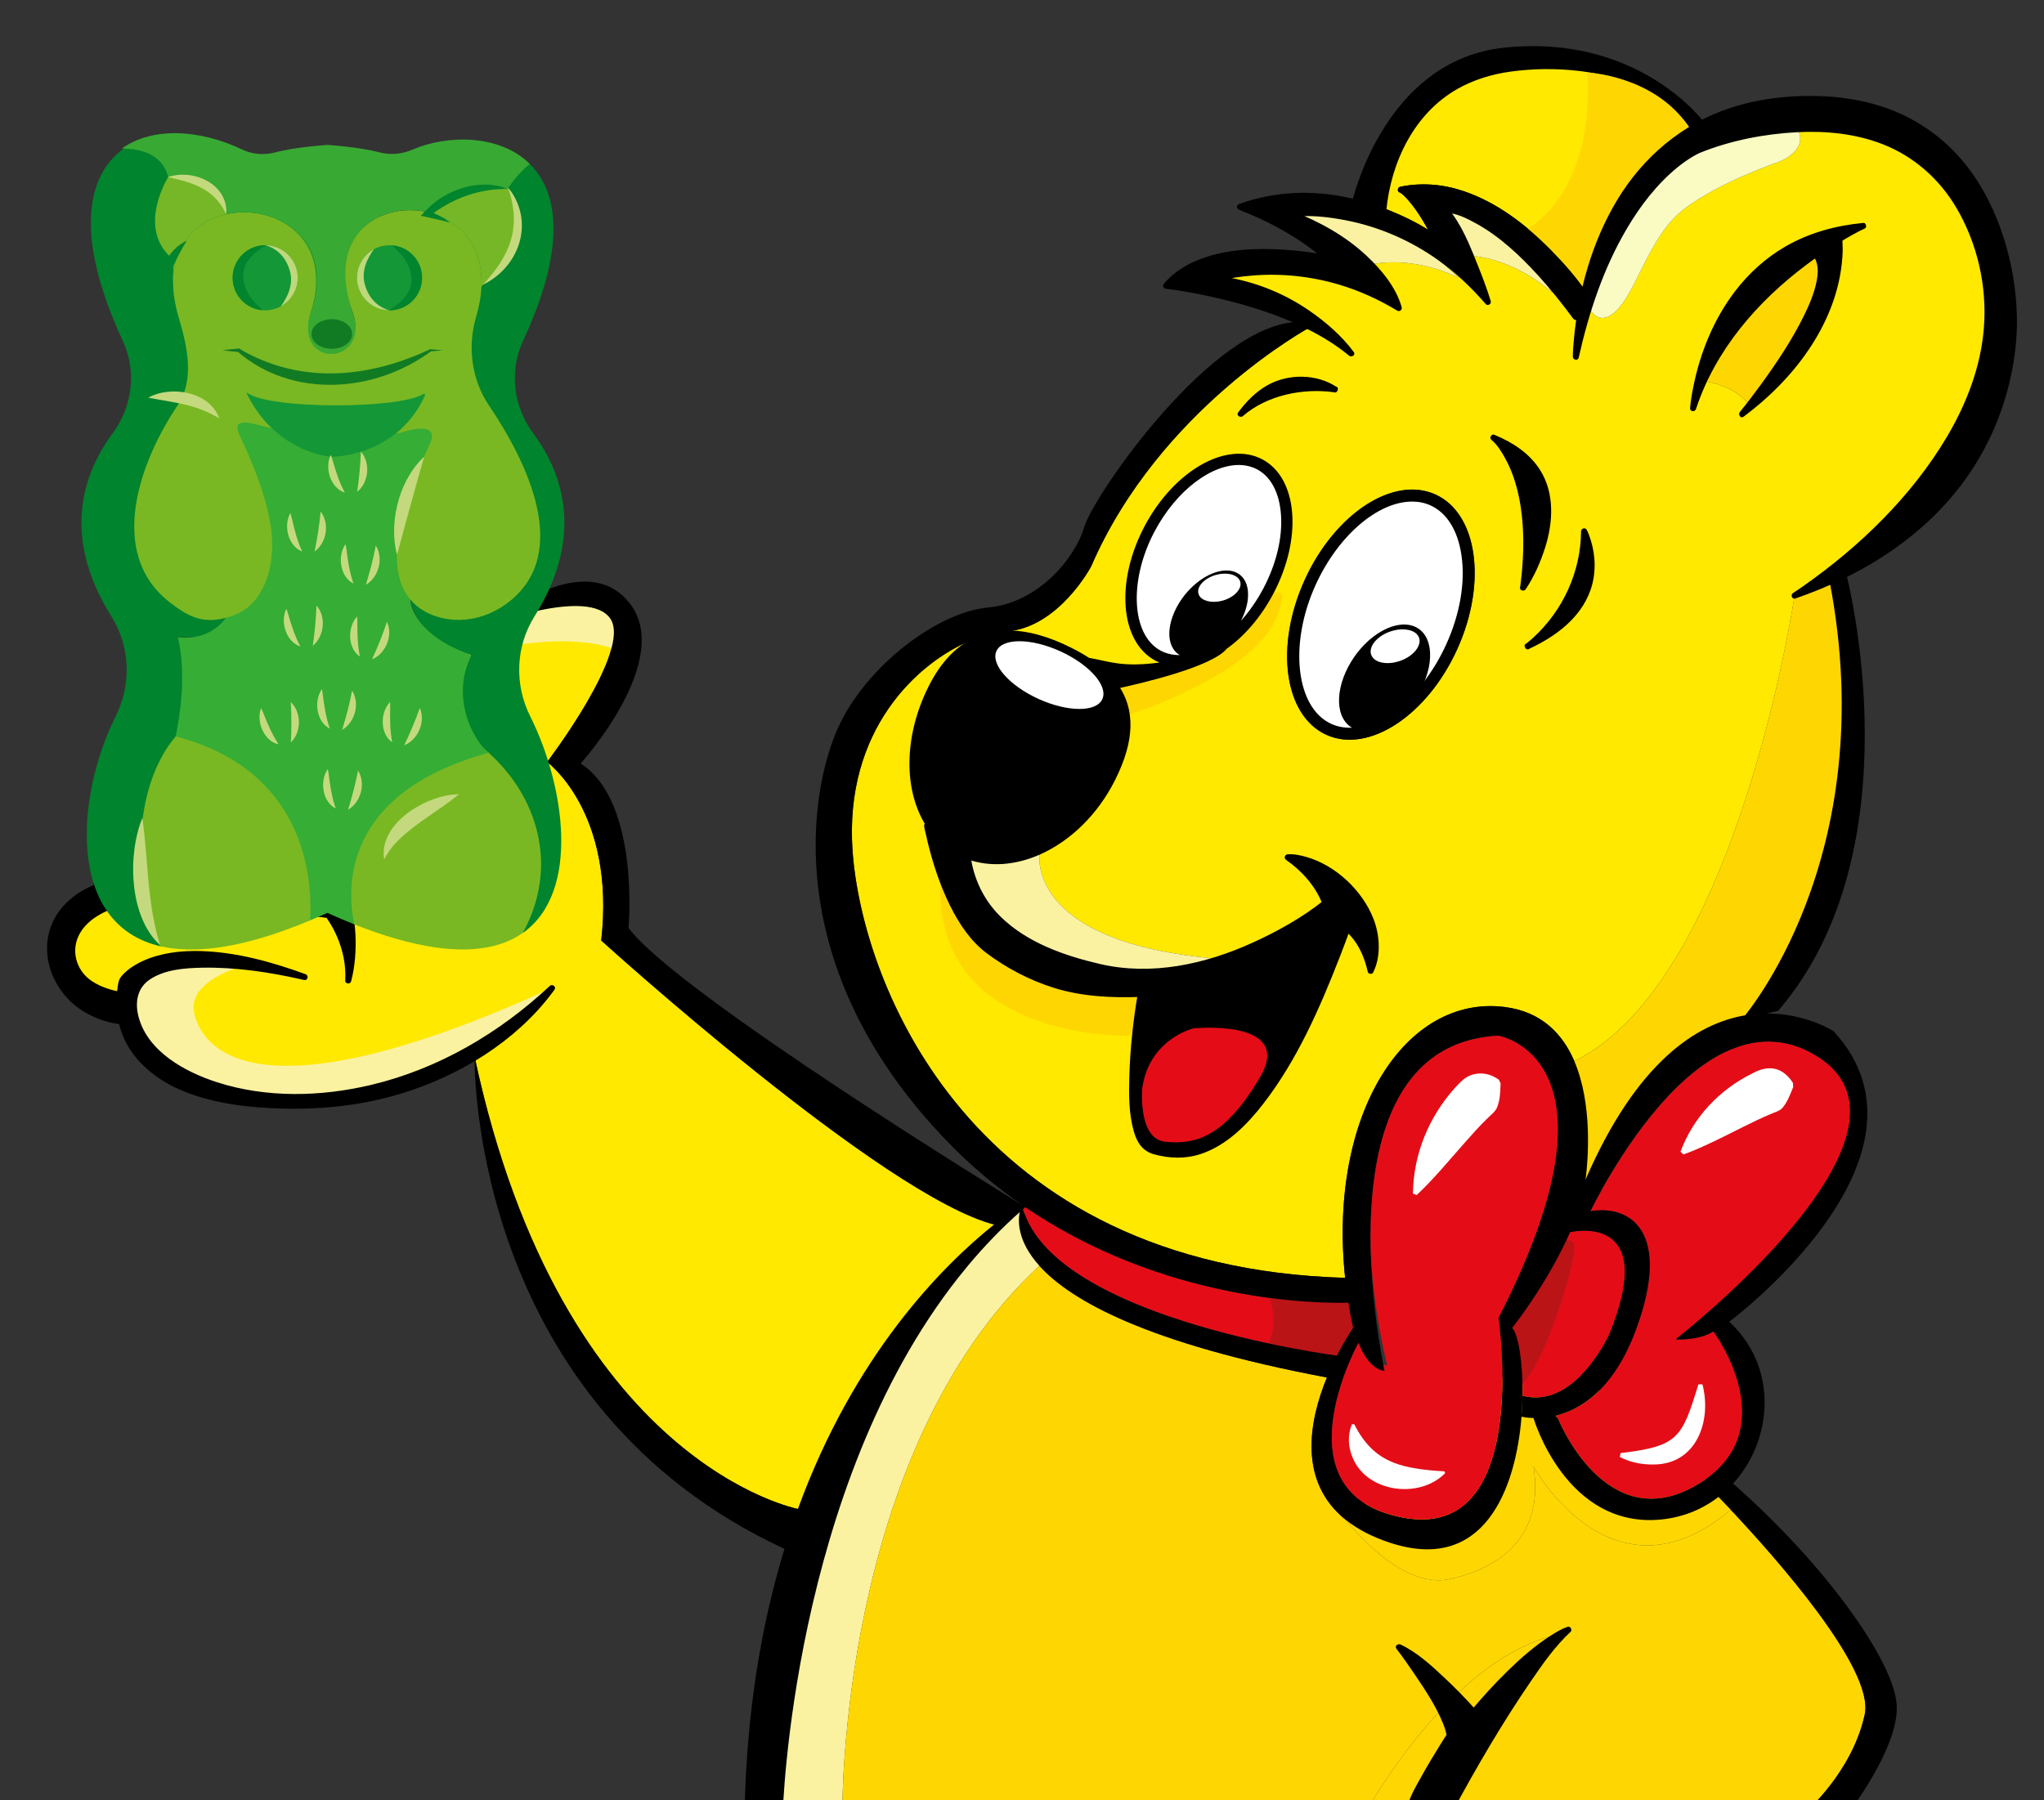 <?xml version="1.0" encoding="UTF-8"?><svg id="a" xmlns="http://www.w3.org/2000/svg" xmlns:xlink="http://www.w3.org/1999/xlink" viewBox="0 0 510.64 449.77"><rect x="0" y="0" width="510.64" height="449.77" fill="#333333" stroke="none"/><defs><style>.f{fill:#fff;}.g{fill:#38a933;}.h{fill:#36ad35;}.i{fill:#79b823;}.j{stroke:#000;stroke-miterlimit:10;stroke-width:.5px;}.k{fill:#76b727;}.l{fill:#117b23;}.m{fill:#fbf2a1;}.n{fill:#ffe900;}.o{fill:#bfd87c;}.p{clip-path:url(#e);}.q{fill:#fed702;}.r{clip-path:url(#d);}.s{fill:none;}.t{fill:#00842d;}.u{fill:#149737;}.v{fill:#f9fbc3;}.w{fill:#ba1417;}.x{fill:#c4d97e;}.y{fill:#e40d17;}</style><clipPath id="d"><circle class="s" cx="66.25" cy="69.41" r="8.13"/></clipPath><clipPath id="e"><circle class="s" cx="97.31" cy="69.41" r="8.13"/></clipPath></defs><g><path class="n" d="M494.25,62.74c-8.11-26.36-28.53-31.31-45.2-30.46,3,5.42-4.84,8.24-4.84,8.24,0,0-14.52,4.86-23.5,11.73-8.99,6.87-11.9,21.3-17.49,25.92-3.13,2.58-5.11,.79-6.24-1.29-1.2,3.74-2.31,7.82-3.3,12.27,0,0,.05-6.65,2.05-15.68v-.02l-2.05,5.8c-6.01-8.21-11.35-13.9-15.88-17.85,3.46,3.14,6.91,7,10.01,11.73-9.89-8.49-19.01-9.08-19.44-9.11-.88-1.55-1.88-3.12-3.02-4.7,3.43,6.99,6.26,15.77,6.37,16.15-7-8.21-14.57-13.42-21.62-16.7,4.69,2.51,9.54,5.95,14.27,10.65-9.72-4.67-17.82-4.13-21.86-3.37,5.67,5.94,6.97,10.95,6.97,10.95-1.5-.92-3-1.76-4.49-2.51-21.75-11.03-41.02-4.83-41.02-4.83,7.89,.91,14.46,3.57,19.63,6.62,8.99,5.31,13.75,11.77,13.98,12.08-3.03-2.55-6.54-4.74-10.26-6.61,0,0-37.68,20.33-54.74,59.81,0,0-8.11,15.33-21.25,16.24,5.28-.13,10.83,1.59,16.15,4.26,1.6,.8,3.11,1.65,4.5,2.56,5.38,.93,8.25,2.45,18.08,1.14,.22-.03,.44-.05,.66-.09-.67-.21-1.32-.48-1.95-.81-8.73-4.64-9.88-19.57-2.57-33.33,7.32-13.77,20.33-21.16,29.06-16.52,8.74,4.64,9.89,19.57,2.57,33.33-3.08,5.8-7.17,10.47-11.53,13.58-3.61,4.41-20.56,8.44-26.86,9.8,3.68,5.68,3.94,13.05-1.07,23.04-4.41,8.8-11.28,15.25-18.65,18.52,0,0-3.77,22.44,44.9,26.31,15.28-4.98,26.42-13.94,26.42-13.94-2.37-6.62-9.38-11.43-9.38-11.43,0,0,8.59-.71,16.94,9.3,8.36,10.01,3.79,19.07,3.79,19.07-1.66-7.64-5.84-10.54-5.84-10.54-22.01,60.51-39.97,58.12-48.93,55.41-8.95-2.7-2.65-39.11-2.65-39.11-15.48,.6-25.11-1.87-37.45-10.33-11.72-8.03-15.77-30.94-15.91-31.73-5.61-8.74-5.67-22.17,.6-34.67,2.98-5.95,6.66-9.69,10.72-11.76-13.9,5.62-32.06,22.71-29.94,52.75,2.34,33.32,29.61,103.97,123.05,106.69-4.31-41.11,15.16-70.81,39.86-67.68,9.21,1.16,14.47,6.7,17.4,13.52,40.81-19.84,55.02-116.3,55.02-116.3,0,0,4.03-2.55,9.76-7.15,16.49-13.24,47.07-43.5,36.17-78.95Zm-184.31,40.72c10.71-14.63,23.54-6.15,23.54-6.15-13.97-2.07-23.05,5.72-23.54,6.15Zm54.1,58.78c-7.53,16.58-22.16,26.15-32.68,21.37-10.53-4.77-12.96-22.09-5.43-38.67,7.53-16.59,22.16-26.16,32.69-21.38,10.52,4.78,12.95,22.09,5.42,38.68Zm9.04-52.88c25.63,10.34,7.42,37.5,7.42,37.5,3.82-28.38-7.42-37.5-7.42-37.5Zm8.56,52.1c.43-.31,14.04-10.35,14.09-28.72,0,0,9.51,17.93-14.09,28.72Zm55.75-59.68c-.71,.57-1.44,1.14-2.2,1.7,0,0,.68-.83,1.8-2.26-3.74-5.19-11.34-5.98-11.34-5.98-1.01,2.17-1.91,4.43-2.67,6.78,0,0,3-41.98,42.47-45.55,0,0-2.33,1.08-5.93,3.25h0c.07,.56,2.47,22.47-22.13,42.06Z"/><g><path class="n" d="M422.98,31.95c-17.21,9.98-24.31,28.26-27.24,41.47,0,.01,0,.02-.01,.03,0,0-21.22-31.35-45.75-26.04,0,0,3.29,1.35,8.84,12.3-.26-.19-5.34-3.9-13.24-6.92,.69-7.63,5.12-32.96,33.37-35.82,33.31-3.37,44.03,14.98,44.03,14.98Z"/><path d="M422.6,31.3c-12.33,7.22-20.47,19.35-25,32.67-.53,1.57-1.02,3.15-1.46,4.75-.41,1.49-.64,3.07-1.13,4.52l1.37-.18c-2.57-3.79-5.67-7.3-8.88-10.56-6.19-6.29-13.51-11.96-21.97-14.78-5.09-1.7-10.49-2.15-15.76-1.04-.59,.12-.78,1.12-.18,1.37,.84,.36,1.56,1.22,2.19,1.93,2.64,2.97,4.59,6.58,6.38,10.1l1.03-1.03c-4.06-2.97-8.75-5.19-13.42-7l.55,.72c1.12-12.17,6.93-24.44,17.89-30.61,4.04-2.27,8.53-3.62,13.11-4.26,5.62-.78,11.44-.84,17.08-.18,7.49,.87,14.92,3.27,21.08,7.71,2.56,1.85,5.27,4.2,6.85,6.89,.49,.83,1.79,.08,1.3-.76-1.42-2.41-3.65-4.49-5.81-6.22-5.78-4.64-12.86-7.4-20.12-8.65-5.48-.94-11.07-1.09-16.6-.67-5.14,.39-10.18,1.36-14.9,3.47-7.2,3.22-12.88,8.96-16.46,15.94-2.75,5.38-4.36,11.34-4.91,17.34-.03,.35,.26,.61,.55,.72,4.55,1.76,9.1,3.96,13.06,6.84,.65,.48,1.34-.42,1.03-1.03-1.86-3.64-3.89-7.34-6.62-10.41-.67-.76-1.52-1.75-2.49-2.16l-.18,1.37c16.9-3.55,32.3,9.83,42.14,22.03,.96,1.19,1.91,2.4,2.76,3.67,.37,.54,1.16,.45,1.37-.18,.39-1.18,.58-2.48,.9-3.69,.37-1.39,.77-2.76,1.21-4.13,.95-2.98,2.07-5.91,3.39-8.74,2.86-6.16,6.61-11.93,11.41-16.76,2.99-3.01,6.35-5.59,10-7.73,.83-.49,.08-1.78-.76-1.3Z"/></g><path class="q" d="M282.05,258.79s-50,1.57-47.02-39.91,0,0,0,0l56.3,28.53-9.27,11.38h0Z"/><path class="m" d="M304.62,239.59c-8.91,2.92-19.23,4.48-29.57,2.12-28.05-6.39-31.97-19.73-33.29-27.25,5.62,2.03,11.96,1.48,17.96-1.18,0,0-3.77,22.44,44.9,26.31Z"/><path class="m" d="M387.81,73.13c-9.89-8.49-19.01-9.08-19.44-9.11-.88-1.55-1.88-3.12-3.02-4.7-2.71-3.75-6.21-7.5-10.7-10.82,0,0,11.6,2.48,23.04,12.8,.04,.04,.08,.07,.11,.1,3.46,3.14,6.91,7,10.01,11.73Z"/><path class="m" d="M364.37,69.42c-9.72-4.67-17.82-4.13-21.86-3.37-1.65,.32-2.62,.66-2.76,.71-4.89-5.59-11.46-10.97-20.06-14.18,0,0,14.19-2.48,30.39,6.18t.02,.01c4.69,2.51,9.54,5.95,14.27,10.65Z"/><path class="s" d="M323.6,76.28h-.01"/><path class="q" d="M430.63,372.96l3.45,2.82c-.57,.52-1.13,1.01-1.69,1.48-29.72,25.06-49.28-10.81-49.28-10.81,2.76,17.51-8.39,25.32-20.92,28.13-12.53,2.81-25.92-14.75-25.92-14.75h.01l4.61-4.2,7.52-6.84,26.93-24.48,1.44-1.31,3.2-2.91h.01l4.91-4.47,.98,.8,8.99,7.34,4.59,3.75,18.3,14.95,8.58,7,2.41,1.97,1.88,1.53Z"/><path class="v" d="M444.21,40.52s-14.52,4.86-23.5,11.73c-8.99,6.87-11.9,21.3-17.49,25.92-3.13,2.58-5.11,.79-6.24-1.29-.83-1.53-1.2-3.21-1.25-3.41v-.02s.01-.02,.01-.03l6.51-13.7,13.11-18.71s28.45-15.78,33.05-9.71c.25,.33,.47,.66,.64,.98,3,5.42-4.84,8.24-4.84,8.24Z"/><path class="q" d="M459.62,210.64c-.15,11.13-9.6,27.14-21.28,42.75-.16,.21-.32,.43-.49,.65-2.25,2.99-4.58,5.96-6.94,8.88-13.74,6.65-25.05,24.14-30.76,34.37h-.01c-3.83,3.93-6.19,6.23-6.19,6.23h0l-.47-3.97-3.85-32.86c1.25-.45,2.47-.96,3.67-1.55,40.81-19.84,55.02-116.3,55.02-116.3h.01l11.29-4.65s.01,.01,.01,.02c4.4,7.17,.38,37.05-.01,66.43Z"/><path class="q" d="M437.01,101.2s-.02,.01-.02,.02c-3.74-5.19-11.34-5.98-11.34-5.98,0-.02,.01-.04,.02-.06,.26-.47,1.9-3.61,4.36-7.84,7.03-12.13,20.68-33.23,26.8-25.93,.02,.01,.03,.03,.04,.04,8.3,10.07-19.12,38.97-19.86,39.75Z"/><path class="q" d="M281.99,178.54s35.64-10.75,38.1-28.16c0,0,1.48-3.38-2.26-2.04-3.73,1.34-38.39,23.38-38.39,23.38l2.55,6.82Z"/><path class="q" d="M378.79,58.69s19.59-6.87,17.79-40.57c0,0,16.67,.72,25.25,13.48,5.29,7.86,.02,.98,.02,.98l-27.25,41.5-15.8-15.39"/><path class="y" d="M418.63,334.66s5.48,.44,9.43-1.97c0,0,18.64,24.99-4.17,38.37-22.8,13.37-34.71-16.71-34.71-16.71l-.65-.57c6.28-1.51,14.7-6.55,20.27-21.79,8.78-24.03-1.3-31.04-11.5-29.33,.67-1.34,1.63-3.19,2.84-5.36h.01c5.71-10.24,17.02-27.73,30.76-34.38,7.23-3.5,15.13-4,23.24,1.13,30.48,19.3-35.52,70.61-35.52,70.61Z"/><path class="y" d="M402.06,333.38s-8.45,18.85-21.7,15.39v.17c.15-8.67-1.11-15.75-2.59-17.13,0,0,8.96-11.2,14.46-23.92,0,0,22.46-5.48,9.83,25.49Z"/><path class="y" d="M338.03,331.81s-1.87,2.7-4.03,6.93c-9.74-1.35-72.6-11.1-78.68-37.68,35.4,24.51,74.36,24.65,81.54,24.45,.33,2.08,.72,4.18,1.17,6.3Z"/><path class="w" d="M315.35,319.9s7.19,12.57-1.37,18.84l17.51,5.46,9.55-15.82-1.62-8.48h-24.07Z"/><path class="w" d="M385.78,310.37s7.46-2.12,7.54,1.06c.18,6.85-12.56,43.89-16.18,32.99-3.64-10.96,8.64-34.06,8.64-34.06Z"/><path class="q" d="M363.57,423.66c8.04-7.72,17.74-14.28,28.27-15.69l-5.74,6.53-33.92,38.64h-11.14s7.17-13.26,18.54-25.45c1.28-1.37,2.61-2.72,3.99-4.03Z"/><path class="q" d="M397.19,407.25c.65-.09,1.24-.17,1.79-.24l-1.79,.24Z"/><path class="m" d="M255.87,302.99l3.8,13.3c-50.35,46.62-49.24,136.85-49.24,136.85h-15.13c-9-58.13,23.86-109.25,44.49-134.79,.62-.77,1.24-1.53,1.87-2.29,6.99-8.45,12.26-13.65,13.42-14.77,.12-.12,.2-.19,.23-.21h0v-.02l.03,.06,.2,.72,.3,1.06,.03,.09Z"/><path class="s" d="M262.91,313.3s-.01,0-.01,0"/><path class="q" d="M432.39,377.26c-29.72,25.06-49.28-10.81-49.28-10.81,2.76,17.51-8.39,25.32-20.92,28.13-12.53,2.81-25.92-14.75-25.92-14.75h.01c-12.17-9.65-9.18-24.91-4.79-35.63-44.96-8.48-64.01-19.25-71.82-27.91-50.35,46.62-49.24,136.85-49.24,136.85h130.61s7.17-13.26,18.54-25.45c-3.66-6.9-9.82-15.05-10.08-15.39,4.29,1.96,10.08,7.33,14.07,11.36,8.04-7.72,17.74-14.28,28.27-15.69l-5.74,6.53c-10.47,13.7-23.91,38.64-23.91,38.64h88.55s11.99-10.19,15.12-24.75c2.47-11.47-22.67-39.66-33.47-51.13Zm-35.2,29.99c.65-.09,1.24-.17,1.79-.24l-1.79,.24Z"/><path class="n" d="M248.65,306.05c-13.11,10.48-35.01,32.54-49.07,71.05,0,0-59.13-10.91-80.99-112.92,13.17-8.11,19.28-17.3,19.28-17.3-45.74,42.99-103.16,27.57-104.44,4.51-.97-17.51,41.26-7.6,42.69-7.26-36.61-13.42-45.61,.79-45.61,.79,0,0-.43,1.4-.6,3.61,0,0-12.52-1.57-11.84-11.57s15.68-12.27,15.68-12.27l48.17,3.86s5.6,6.99,5.08,16.45c0,0,5.42-20.29-7.85-30.71l42.68-57.99s25.19-9.7,30.64-1.72c5.46,7.99-15.78,35.82-15.78,35.82,0,0,17.15,12.47,13.51,44.6,0,0,70.68,64.18,98.45,71.05Z"/><path class="m" d="M60.26,241.5s-13.57,3.59-11.74,11.73,14.23,27.91,89.35-6.36,0,0,0,0c0,0-30.33,40.68-91.92,23.37s0,0,0,0c0,0-19.96-14.74-13.21-24.11s27.52-4.64,27.52-4.64"/><path class="m" d="M155.91,163.28s-9.98-6.84-37.35,0c-27.37,6.84,15.66-12.9,15.66-12.9l18.59,1.15,3.1,11.75Z"/><g><path d="M460.64,143.72c-.33,.17-.67,.33-1.01,.49-.83,.4-1.67,.79-2.54,1.17-2.75,1.22-5.67,2.38-8.76,3.45,.24-.15,4.2-2.68,9.75-7.14,16.49-13.24,47.07-43.5,36.17-78.95-8.11-26.36-28.53-31.31-45.2-30.46-13.54,.69-24.6,5.21-24.6,5.21,0,0-17.02,6.65-27.47,39.39-1.2,3.74-2.31,7.82-3.3,12.27,0,0,.05-6.65,2.05-15.68v-.02s.01-.02,.01-.03c2.93-13.21,10.03-31.49,27.24-41.47l2.69-1.45c6.14-3.07,13.47-5.12,22.2-5.64,53.72-3.22,55.1,51.43,55.1,51.43,0,0,5.12,44.14-42.33,67.43Z"/><path d="M460.26,143.07c-3.91,1.96-8,3.59-12.13,5.03l.58,1.37c6.47-4.07,12.46-9.1,18.05-14.3,6.54-6.07,12.57-12.76,17.64-20.12,5.55-8.07,9.96-17.11,11.86-26.78,2.02-10.3,.95-20.88-3.01-30.59-3.42-8.39-9.02-15.8-16.92-20.42-6.56-3.84-14.15-5.53-21.7-5.79-9.51-.33-19.19,1.39-28.18,4.48-2.08,.72-3.92,1.55-5.75,2.8-4.75,3.21-8.7,7.54-12.03,12.17-6.18,8.58-10.32,18.53-13.3,28.62-.92,3.1-1.71,6.24-2.42,9.4l1.47,.2c.05-5.11,.89-10.27,1.97-15.24,.03-.15,.05-.3,.08-.44-.08,.38,.03-.06,.04-.11,.06-.27,.12-.53,.18-.8,.15-.64,.3-1.27,.47-1.9,.34-1.33,.71-2.65,1.12-3.95,.85-2.75,1.83-5.47,2.98-8.11,2.52-5.78,5.8-11.27,9.98-16.01,4.04-4.58,8.81-8.2,14.16-11.09,6.1-3.29,13.06-5.02,19.93-5.68,6-.58,12.13-.48,18.06,.63,8.79,1.64,16.97,5.64,23.3,12.01,5.12,5.16,8.85,11.55,11.38,18.33,1.84,4.94,3.11,10.11,3.78,15.34,.21,1.65,.32,3.31,.44,4.97,.31,4.46-.06,8.99-.79,13.39-1.36,8.16-4.17,16.07-8.35,23.22-5.82,9.96-14.21,18.16-23.91,24.34-2.9,1.85-5.9,3.51-8.98,5.03-.87,.43-.11,1.72,.76,1.3,11.35-5.6,21.61-13.38,29.22-23.56,5.54-7.41,9.52-15.96,11.7-24.96,1.34-5.53,2.07-11.27,1.93-16.97-.04-1.59-.15-3.2-.3-4.78-.45-4.82-1.42-9.61-2.86-14.23-2.13-6.85-5.33-13.39-9.84-18.99-5.43-6.75-12.73-11.71-20.98-14.35-5.15-1.65-10.56-2.41-15.96-2.54-7.35-.17-14.81,.71-21.8,3.03-11.88,3.95-21.63,12.2-28.08,22.89-6.34,10.49-9.74,22.79-10.86,34.93-.13,1.43-.25,2.87-.26,4.31,0,.83,1.29,1.04,1.47,.2,2.51-11.19,6.16-22.28,12.01-32.2,3.37-5.72,7.5-11.11,12.66-15.33,1.33-1.08,2.74-2.08,4.23-2.93,.37-.21,.74-.4,1.12-.59,.1-.05,.2-.09,.3-.13,.03-.01-.2,.08-.06,.03,7.56-3.08,16.03-4.72,24.15-5.16,7.26-.39,14.66,.33,21.47,2.97,7.83,3.04,14.23,8.71,18.48,15.93,5.25,8.92,7.66,19.56,6.87,29.87-.74,9.71-4.3,19-9.24,27.33-8.8,14.85-21.84,27.48-35.92,37.33-.83,.58-1.67,1.17-2.53,1.71-.69,.43-.26,1.66,.58,1.37,4.25-1.48,8.46-3.17,12.49-5.19,.86-.43,.1-1.73-.76-1.3Z"/></g><g><g><path d="M465.45,56.47s-2.33,1.08-5.93,3.25h0s-.1,.07-.16,.1c-.79,.47-1.64,1-2.53,1.59-7.65,4.93-18.82,13.58-26.8,25.93-1.6,2.46-3.07,5.08-4.36,7.84,0,.02-.02,.04-.02,.06-1.01,2.17-1.91,4.43-2.67,6.78,0,0,3-41.98,42.47-45.55Z"/><path d="M465.07,55.82c-.77,.36-1.52,.75-2.26,1.15-.83,.45-1.66,.91-2.47,1.39-.51,.3-1.57,.63-1.57,1.37l.37-.65c-5.62,3.17-10.91,7.29-15.69,11.59-5.89,5.3-11.14,11.37-15.24,18.16-2.47,4.09-4.46,8.45-5.95,12.98l1.47,.2c.33-4.61,1.66-9.56,3.27-14.02,3.37-9.39,9.16-18.07,17.53-23.68,6.23-4.18,13.49-6.41,20.92-7.1,.95-.09,.96-1.59,0-1.5-6.81,.64-13.5,2.46-19.45,5.91-4.88,2.83-9.1,6.66-12.52,11.13-5.3,6.92-8.7,15.26-10.42,23.77-.37,1.81-.7,3.65-.83,5.49-.06,.88,1.22,.97,1.47,.2,4.83-14.73,15.35-26.9,27.62-36.07,2.74-2.05,5.59-4.09,8.58-5.77,.23-.13,.37-.39,.37-.65h0l-.37,.64c1.93-1.16,3.89-2.3,5.93-3.25,.87-.41,.11-1.7-.76-1.3Z"/></g><g><path d="M437.39,101.78c-.71,.57-1.44,1.14-2.2,1.7,0,0,.68-.83,1.8-2.26,0,0,.01-.02,.02-.02,5.69-7.32,22.48-30.12,16.63-37.65l3.23-2.1,2.49-1.63,.16-.1h0c.07,.56,2.47,22.47-22.13,42.06Z"/><path d="M436.86,101.25c-.67,.54-1.36,1.07-2.05,1.58l.91,1.18c3.81-4.66,7.36-9.56,10.63-14.62,3.66-5.66,7.57-11.95,8.92-18.65,.51-2.51,.63-5.42-.98-7.57l-.27,1.03c1.96-1.27,3.9-2.59,5.88-3.83l-1.13-.65c0,2.93,0,5.73-.54,8.65-1.34,7.2-4.49,13.97-8.77,19.89-3.55,4.91-7.88,9.21-12.6,12.99-.75,.6,.31,1.66,1.06,1.06,11.98-9.6,21.84-23.56,22.42-39.38,.04-1.08-.07-2.14-.07-3.21,0-.56-.64-.95-1.13-.65-1.98,1.24-3.92,2.56-5.88,3.83-.31,.2-.52,.69-.27,1.03,1.36,1.81,1.27,4.19,.85,6.3-.59,3.02-1.82,5.9-3.17,8.65-2.99,6.07-6.78,11.74-10.75,17.2-1.7,2.33-3.44,4.63-5.27,6.87-.49,.6,.17,1.73,.91,1.18,.8-.59,1.58-1.2,2.35-1.82s-.31-1.66-1.06-1.06Z"/></g></g><path d="M461.25,143.42s17.98,68.5-17.03,109.16l-9.02,2.07s35.2-40.03,21.9-109.28l4.16-1.95Z"/><path d="M425.67,30.5l-2.69,1.45s-10.72-18.35-44.03-14.98c-28.25,2.86-32.68,28.19-33.37,35.82-.13,1.37-.13,2.17-.13,2.17l-7.86-3.75s.06-.29,.2-.82c1.36-5.38,10.24-35.55,37.98-38.48,33.68-3.55,49.9,18.59,49.9,18.59Z"/><g><path d="M395.73,73.45l-2.05,5.8c-6.01-8.21-11.35-13.9-15.88-17.85-.03-.03-.07-.06-.11-.1-10.48-9.1-16.58-8.83-16.58-8.83,1.42,1.58,2.88,4.07,4.24,6.85,3.43,6.99,6.26,15.77,6.37,16.15-7-8.21-14.57-13.42-21.62-16.7t-.02-.01c-14.86-6.91-27.4-5.28-27.4-5.28,9.55,3.67,15.79,8.35,19.83,12.57,5.49,5.75,6.88,10.64,6.96,10.94-1.5-.91-2.99-1.75-4.48-2.5-21.75-11.03-41.02-4.83-41.02-4.83,7.89,.91,14.46,3.57,19.63,6.62,8.99,5.31,13.75,11.77,13.98,12.08-3.03-2.55-6.54-4.74-10.26-6.61h-.01c-16.13-8.15-35.99-10.32-35.99-10.32,10.96-13.19,39.56-7.02,40.44-6.83-8.85-7.84-21.98-12.89-21.98-12.89,10.15-3.68,19.91-3.22,28.01-1.32,2.82,.66,5.43,1.5,7.79,2.4,7.9,3.02,12.98,6.73,13.24,6.92-5.55-10.95-8.84-12.3-8.84-12.3,24.53-5.31,45.75,26.04,45.75,26.04Z"/><path d="M395.01,73.25l-2.05,5.8,1.37-.18c-4.52-6.15-9.43-12.09-15.11-17.22-4.38-3.95-9.48-7.87-15.27-9.47-.9-.25-1.9-.5-2.84-.46-.67,.03-.96,.79-.53,1.28,3.44,3.93,5.46,9.29,7.34,14.1,1.11,2.82,2.2,5.67,3.07,8.57l1.25-.73c-11.21-13.06-27.21-21.83-44.61-22.35-1.64-.05-3.33-.06-4.96,.15-.84,.11-1.02,1.16-.2,1.47,6.51,2.53,12.76,5.98,17.88,10.78,3.47,3.25,7.1,7.5,8.39,12.21l1.1-.85c-12.77-7.7-28.2-11.04-42.94-8.16-1.05,.21-2.11,.43-3.14,.75-.85,.27-.62,1.38,.2,1.47,8.01,.96,15.65,3.89,22.29,8.46,3.93,2.7,7.86,6.08,10.67,9.87l1.18-.91c-6.66-5.55-14.75-9.15-22.93-11.83-6.47-2.12-13.13-3.68-19.85-4.76-1.33-.21-2.67-.42-4.01-.57l.53,1.28c4.43-5.25,11.42-7.25,18.02-7.92,5.87-.6,11.85-.29,17.67,.57,1.35,.2,2.69,.42,4.02,.71,.68,.15,1.33-.73,.73-1.25-6.43-5.65-14.33-10-22.31-13.08v1.45c14.62-5.21,30.57-2.4,43.89,5.06,1.57,.88,3.12,1.8,4.57,2.86,.65,.48,1.34-.42,1.03-1.03-1.86-3.64-3.89-7.34-6.62-10.41-.67-.76-1.52-1.75-2.49-2.16l-.18,1.37c16.9-3.55,32.3,9.83,42.14,22.03,.96,1.19,1.91,2.4,2.76,3.67,.54,.79,1.84,.04,1.3-.76-2.57-3.79-5.67-7.3-8.88-10.56-6.19-6.29-13.51-11.96-21.97-14.78-5.09-1.7-10.49-2.15-15.76-1.04-.59,.12-.78,1.12-.18,1.37,.84,.36,1.56,1.22,2.19,1.93,2.64,2.97,4.59,6.58,6.38,10.1l1.03-1.03c-4.06-2.96-8.74-5.21-13.42-7-7.08-2.71-14.72-4.17-22.32-3.82-4.74,.22-9.41,1.15-13.88,2.74-.72,.26-.7,1.18,0,1.45,7.72,2.98,15.43,7.23,21.65,12.7l.73-1.25c-3.69-.8-7.49-1.24-11.26-1.48-6.84-.43-14.06-.15-20.55,2.25-3.57,1.32-6.89,3.32-9.36,6.25-.44,.52-.13,1.21,.53,1.28,3.62,.4,7.23,1.1,10.79,1.86,7.71,1.67,15.38,3.93,22.55,7.25,4.4,2.03,8.65,4.49,12.39,7.6,.6,.5,1.72-.17,1.18-.91-3.03-4.09-7.04-7.54-11.21-10.41-6.87-4.72-14.77-7.67-23.05-8.66l.2,1.47c2.79-.89,5.79-1.27,8.69-1.51,7.24-.6,14.58,.17,21.55,2.22,5.17,1.52,10.07,3.77,14.68,6.55,.56,.34,1.27-.22,1.1-.85-1.35-4.95-5.12-9.45-8.77-12.87-5.32-4.98-11.78-8.54-18.54-11.16l-.2,1.47c4.37-.56,9.02-.03,13.31,.78,8.44,1.6,16.45,5.08,23.43,10.08,4.36,3.13,8.27,6.84,11.77,10.91,.5,.58,1.46-.04,1.25-.73-.94-3.16-2.15-6.26-3.37-9.31-1.93-4.82-3.98-10.06-7.44-14.02l-.53,1.28c2.57-.1,5.46,1.41,7.65,2.61,5.93,3.26,10.98,8.03,15.52,13,3.12,3.43,6.02,7.06,8.76,10.79,.39,.53,1.15,.46,1.37-.18l2.05-5.8c.32-.91-1.13-1.3-1.45-.4Z"/></g><path class="j" d="M315.26,115.01c-8.73-4.64-21.74,2.75-29.06,16.52-7.31,13.76-6.16,28.69,2.57,33.33,.63,.33,1.28,.6,1.95,.81-.22,.04-.44,.06-.66,.09-9.83,1.31-12.7-.21-18.08-1.14-1.39-.91-2.9-1.76-4.5-2.56-5.32-2.67-10.87-4.39-16.15-4.26-.05,0-.1,.01-.15,.01-2.85,.08-5.63,.71-8.23,2.04-.01,.01-.02,.01-.02,.01-4.06,2.07-7.74,5.81-10.72,11.76-6.27,12.5-6.21,25.93-.6,34.67,1.98,3.08,4.64,5.57,7.96,7.24,.72,.36,1.45,.67,2.19,.93,5.62,2.03,11.96,1.48,17.96-1.18,7.37-3.27,14.24-9.72,18.65-18.52,5.01-9.99,4.75-17.36,1.07-23.04,6.3-1.36,23.25-5.39,26.86-9.8,4.36-3.11,8.45-7.78,11.53-13.58,7.32-13.76,6.17-28.69-2.57-33.33Zm-39.87,59.68c-1.49,3.3-8.62,3.27-15.93-.04-7.3-3.32-12.02-8.67-10.52-11.97,1.49-3.29,8.63-3.27,15.93,.05,7.31,3.32,12.02,8.67,10.52,11.96Zm33.62-26.71c-.81,.92-2.04,1.65-3.46,2.07-2.33,.67-4.68,.31-5.71-.89-.2-.24-.35-.5-.43-.79-.51-1.75,1.41-3.86,4.29-4.7,2.34-.68,4.68-.31,5.71,.89,.21,.24,.35,.5,.43,.79,.24,.82-.05,1.75-.83,2.63Zm6.56-.85c-1.6,3-3.49,5.7-5.57,8.01,.95-1.8,1.55-3.66,1.74-5.43,.28-2.69-.41-4.85-1.96-6.08-.54-.42-1.16-.73-1.86-.9-3.55-.89-8.46,1.57-11.96,5.96-4.3,5.43-5.11,11.98-1.79,14.61,.18,.14,.37,.27,.57,.37-.3,.02-.61,.01-.91-.01-1.39-.09-2.69-.45-3.85-1.07-7.35-3.9-8.04-17.58-1.51-29.86,5.41-10.18,14.35-16.98,21.73-16.52,1.39,.09,2.69,.45,3.86,1.07,3.42,1.82,5.53,5.78,5.95,11.17,.45,5.82-1.13,12.45-4.44,18.68Z"/><path class="j" d="M275.39,174.69c-1.49,3.3-8.62,3.27-15.93-.04-7.3-3.32-12.02-8.67-10.52-11.97,1.49-3.29,8.63-3.27,15.93,.05,7.31,3.32,12.02,8.67,10.52,11.96Z"/><path class="f" d="M275.39,174.69c-1.49,3.3-8.62,3.27-15.93-.04-7.3-3.32-12.02-8.67-10.52-11.97,1.49-3.29,8.63-3.27,15.93,.05,7.31,3.32,12.02,8.67,10.52,11.96Z"/><g><g><path d="M364.04,162.24c-7.53,16.58-22.16,26.15-32.68,21.37-10.53-4.77-12.96-22.09-5.43-38.67,7.53-16.59,22.16-26.16,32.69-21.38,10.52,4.78,12.95,22.09,5.42,38.68Z"/><path class="f" d="M337.17,181.84c-1.63,0-3.17-.32-4.58-.96-8.85-4.02-10.65-19.91-3.93-34.7,5.57-12.27,15.5-20.85,24.14-20.85,1.63,0,3.17,.32,4.58,.96,4.12,1.87,6.88,6.34,7.75,12.6,.95,6.75-.41,14.6-3.82,22.11-5.57,12.27-15.5,20.85-24.14,20.85Z"/></g><g><path class="j" d="M339.76,182.32c-.83-.15-1.58-.46-2.23-.92-4.05-2.83-3.59-10.52,1.03-17.16,3.75-5.38,9.31-8.6,13.5-7.83,.83,.15,1.58,.46,2.23,.92,1.9,1.32,2.87,3.79,2.73,6.94-.14,3.31-1.48,6.94-3.76,10.22-3.75,5.38-9.31,8.6-13.5,7.83Z"/><path class="f" d="M343.12,164.5c-.25-.26-.44-.56-.56-.88-.72-2.01,1.37-4.61,4.66-5.79,2.67-.96,5.44-.7,6.73,.62,.25,.26,.44,.56,.56,.88,.34,.94,.06,2.05-.78,3.13-.88,1.13-2.26,2.08-3.89,2.66-2.67,.96-5.44,.7-6.73-.62Z"/></g></g><g><g><path d="M309.01,147.98c-.81,.92-2.04,1.65-3.46,2.07-2.33,.67-4.68,.31-5.71-.89-.2-.24-.35-.5-.43-.79-.51-1.75,1.41-3.86,4.29-4.7,2.34-.68,4.68-.31,5.71,.89,.21,.24,.35,.5,.43,.79,.24,.82-.05,1.75-.83,2.63Z"/><path d="M315.57,147.13c-1.6,3-3.49,5.7-5.57,8.01,.95-1.8,1.55-3.66,1.74-5.43,.28-2.69-.41-4.85-1.96-6.08-.54-.42-1.16-.73-1.86-.9-3.55-.89-8.46,1.57-11.96,5.96-4.3,5.43-5.11,11.98-1.79,14.61,.18,.14,.37,.27,.57,.37-.3,.02-.61,.01-.91-.01-1.39-.09-2.69-.45-3.85-1.07-7.35-3.9-8.04-17.58-1.51-29.86,5.41-10.18,14.35-16.98,21.73-16.52,1.39,.09,2.69,.45,3.86,1.07,3.42,1.82,5.53,5.78,5.95,11.17,.45,5.82-1.13,12.45-4.44,18.68Z"/><path class="f" d="M309.01,147.98c-.81,.92-2.04,1.65-3.46,2.07-2.33,.67-4.68,.31-5.71-.89-.2-.24-.35-.5-.43-.79-.51-1.75,1.41-3.86,4.29-4.7,2.34-.68,4.68-.31,5.71,.89,.21,.24,.35,.5,.43,.79,.24,.82-.05,1.75-.83,2.63Z"/><path class="f" d="M315.57,147.13c-1.6,3-3.49,5.7-5.57,8.01,.95-1.8,1.55-3.66,1.74-5.43,.28-2.69-.41-4.85-1.96-6.08-.54-.42-1.16-.73-1.86-.9-3.55-.89-8.46,1.57-11.96,5.96-4.3,5.43-5.11,11.98-1.79,14.61,.18,.14,.37,.27,.57,.37-.3,.02-.61,.01-.91-.01-1.39-.09-2.69-.45-3.85-1.07-7.35-3.9-8.04-17.58-1.51-29.86,5.41-10.18,14.35-16.98,21.73-16.52,1.39,.09,2.69,.45,3.86,1.07,3.42,1.82,5.53,5.78,5.95,11.17,.45,5.82-1.13,12.45-4.44,18.68Z"/></g><g><path class="j" d="M309.01,147.98c-.81,.92-2.04,1.65-3.46,2.07-2.33,.67-4.68,.31-5.71-.89-.2-.24-.35-.5-.43-.79-.51-1.75,1.41-3.86,4.29-4.7,2.34-.68,4.68-.31,5.71,.89,.21,.24,.35,.5,.43,.79,.24,.82-.05,1.75-.83,2.63Z"/><path class="f" d="M309.01,147.98c-.81,.92-2.04,1.65-3.46,2.07-2.33,.67-4.68,.31-5.71-.89-.2-.24-.35-.5-.43-.79-.51-1.75,1.41-3.86,4.29-4.7,2.34-.68,4.68-.31,5.71,.89,.21,.24,.35,.5,.43,.79,.24,.82-.05,1.75-.83,2.63Z"/></g></g><g><path d="M342.39,242.59c-1.66-7.64-5.84-10.54-5.84-10.54-22.01,60.51-39.97,58.12-48.93,55.41-8.95-2.7-2.65-39.11-2.65-39.11-15.48,.6-25.11-1.87-37.45-10.33-11.72-8.03-15.77-30.94-15.91-31.73v-.02l10.15,8.19c1.32,7.52,5.24,20.86,33.29,27.25,10.34,2.36,20.66,.8,29.57-2.12,15.28-4.98,26.42-13.94,26.42-13.94-2.37-6.62-9.38-11.43-9.38-11.43,0,0,8.59-.71,16.94,9.3,8.36,10.01,3.79,19.07,3.79,19.07Z"/><path d="M343.11,242.39c-.89-3.93-2.74-8.56-6.18-10.99-.43-.3-.95,.03-1.1,.45-4.96,13.61-10.58,27.38-18.79,39.4-4.01,5.88-8.99,11.9-15.61,14.92-3.62,1.65-7.61,1.99-11.4,1.15-.72-.16-1.47-.33-2.17-.58-1.25-.43-2-1.5-2.54-2.66-1.7-3.68-1.73-8.21-1.75-12.18-.02-7.67,.84-15.36,2.05-22.93,.02-.15,.05-.29,.07-.44,.08-.46-.2-.97-.72-.95-6.38,.24-12.82,.03-19.04-1.56-5.99-1.53-11.51-4.34-16.65-7.73-8.33-5.49-12.41-15.17-15.09-24.44-.52-1.78-.98-3.58-1.38-5.4-.12-.55-.24-1.1-.34-1.65-.03-.15-.11-.91-.11-.55l-1.28,.53,5.94,4.79,3.37,2.72c.25,.2,.59,.4,.8,.65-.06-.07-.07-.28-.08,.07-.01,.23,.1,.53,.15,.76,1.01,4.99,3.21,9.58,6.68,13.34,6.11,6.6,14.94,10.18,23.46,12.46,6.47,1.73,13,2.44,19.68,1.74,6.3-.66,12.45-2.33,18.33-4.65,7.82-3.08,15.6-7.2,22.18-12.48,.19-.15,.28-.5,.19-.73-1.78-4.79-5.54-8.99-9.72-11.88l-.38,1.4c3.73-.29,7.74,1.67,10.69,3.73,6.14,4.28,11.15,11.38,10.47,19.14-.13,1.44-.5,3.22-1.08,4.37-.43,.86,.86,1.62,1.3,.76,2.01-4.04,1.66-9.31,.06-13.4-2.77-7.08-9.46-13.38-16.83-15.46-1.45-.41-3.09-.76-4.61-.64-.75,.06-1,.97-.38,1.4,3.84,2.65,7.4,6.59,9.04,10.98l.19-.73c-5.12,4.11-11.51,7.67-17.62,10.44-11.84,5.38-25.21,8.31-38.09,5.32-8.88-2.06-18.23-5.32-24.87-11.85-3.63-3.58-6.01-8.03-7.1-12.99-.19-.84-.16-1.76-.83-2.35-1.02-.89-2.12-1.71-3.17-2.56l-6.69-5.4c-.48-.39-1.28-.17-1.28,.53s.25,1.4,.39,2.04c.34,1.58,.72,3.16,1.15,4.72,1.25,4.55,2.83,9.03,4.92,13.26,2.22,4.48,5.1,8.86,9.15,11.9,4.99,3.74,10.79,6.78,16.74,8.64,7.03,2.2,14.44,2.55,21.76,2.28l-.72-.95c-1.19,6.88-1.94,13.91-2.14,20.88-.13,4.52-.14,9.31,1.13,13.7,.81,2.81,2.19,4.92,5.08,5.71,3.85,1.06,7.85,1.17,11.67-.1,6.52-2.17,11.62-7.39,15.72-12.71,8.4-10.9,14.06-23.89,19.02-36.63,.87-2.24,1.72-4.5,2.54-6.76l-1.1,.45s.36,.29,.55,.48c.57,.53,1.08,1.13,1.55,1.75,1.72,2.33,2.76,5.05,3.4,7.86,.21,.94,1.66,.54,1.45-.4Z"/></g><path class="y" d="M285.38,271.71s-1.23,12.85,5.7,13.58c7.79,.82,15.02-1.39,23.69-16.1,8.03-13.62-13.01-12.51-16.17-12.27-.28,.02-.55,.07-.82,.15-2.04,.62-10.75,3.86-12.39,14.64Z"/><g><path d="M380.5,146.86c3.82-28.38-7.42-37.5-7.42-37.5,25.63,10.34,7.42,37.5,7.42,37.5Z"/><path d="M381.25,146.86c1.11-8.36,1.29-17.06-.88-25.28-1.07-4.02-2.73-8.03-5.37-11.28-.42-.52-.87-1.05-1.38-1.47l-.73,1.25c4.01,1.64,7.86,4.08,10.3,7.73,1.83,2.73,2.73,5.94,2.83,9.21,.16,5.63-1.73,11.23-4.28,16.17-.58,1.12-1.18,2.23-1.88,3.28-.54,.8,.76,1.56,1.3,.76,2.11-3.16,3.71-6.79,4.85-10.4,2-6.32,2.41-13.55-1.25-19.37-2.66-4.23-6.93-6.97-11.47-8.83-.69-.28-1.29,.79-.73,1.25,1.46,1.19,2.54,2.96,3.43,4.57,2.78,5.02,3.99,10.84,4.4,16.51,.38,5.3,.07,10.62-.63,15.88-.13,.95,1.38,.94,1.5,0Z"/></g><g><path d="M381.64,161.46c.43-.31,14.04-10.35,14.09-28.72,0,0,9.51,17.93-14.09,28.72Z"/><path d="M382.02,162.11c5.98-4.33,10.46-11.3,12.7-18.22,1.17-3.6,1.73-7.36,1.76-11.14l-1.4,.38c3.31,6.27,1.9,14.61-2.78,19.95-3,3.43-6.94,5.84-11.04,7.74-.88,.4-.11,1.7,.76,1.3,6.55-3.03,12.9-7.68,15.35-14.75,1.38-3.99,1.29-8.43,.03-12.44-.27-.87-.59-1.75-1.01-2.55-.36-.67-1.39-.34-1.4,.38-.08,10.1-4.51,19.76-11.94,26.57-.57,.52-1.35,1.19-1.78,1.5-.77,.56-.03,1.86,.76,1.3Z"/></g><g><path d="M333.48,97.31c-13.97-2.07-23.05,5.72-23.54,6.15,10.71-14.63,23.54-6.15,23.54-6.15Z"/><path d="M333.68,96.59c-8.3-1.18-17.8,.69-24.27,6.34l1.18,.91c3.68-4.96,8.96-8.67,15.36-8.17,2.44,.19,5.09,.93,7.16,2.29,.81,.53,1.56-.77,.76-1.3-5.01-3.29-11.99-3.31-17.15-.45-2.99,1.66-5.39,4.14-7.41,6.86-.53,.72,.57,1.44,1.18,.91,6.03-5.27,15.09-7.05,22.81-5.96,.94,.13,1.35-1.31,.4-1.45Z"/></g><path d="M338.03,325.46s-.4,.03-1.17,.05c-7.18,.2-46.14,.06-81.54-24.45-6.33-4.38-12.55-9.54-18.45-15.62-42.43-43.71-34.57-88.05-27.5-103.6,7.07-15.55,24.94-28.9,37.45-30.04,12.5-1.14,21.73-12.22,24.08-20.18,2.35-7.96,32.28-51.19,53.7-51.17l2.71,1.29h.01s-37.68,20.34-54.74,59.82c0,0-8.11,15.33-21.25,16.24-.05,0-.1,.01-.15,.01-2.37,.14-5.2,.82-8.23,2.04-.01,.01-.02,.01-.02,.01-13.9,5.62-32.06,22.71-29.94,52.75,2.34,33.32,29.61,103.97,123.05,106.69,.06,.01,.13,.01,.19,.01l1.8,6.15Z"/><path d="M335.27,338.91l-2.56,5.52c-.41-.08-.82-.15-1.22-.23-44.96-8.48-64.01-19.25-71.82-27.91-5.66-6.28-5.41-11.44-4.84-13.82,.17-.67,.35-1.12,.45-1.31,0-.04,.02-.07,.03-.08h0v-.02s.02,.04,.02,.06h.01c.05,.25,.11,.5,.18,.74,.1,.35,.2,.7,.32,1.04l.03,.09c1.29,3.78,3.75,7.21,7.03,10.31,0,0,.01-.01,.01,0,12.5,11.78,36.89,18.75,53.88,22.37,8.15,1.74,14.59,2.7,17.21,3.07,.29,.04,.53,.07,.72,.1,.36,.05,.55,.07,.55,.07Z"/><path d="M393.3,265.14c-2.93-6.82-8.19-12.36-17.4-13.52-24.7-3.13-44.17,26.57-39.86,67.68,.02,.2,.04,.4,.07,.6,.2,1.84,.45,3.71,.75,5.61,.33,2.08,.72,4.18,1.17,6.3,0,0-1.87,2.7-4.03,6.93-.83,1.62-1.69,3.46-2.51,5.46-4.39,10.72-7.38,25.98,4.79,35.63,2.79,2.22,6.37,4.14,10.92,5.64,23.6,7.81,31.47-13.42,32.92-31.49,.13-1.67,.2-3.31,.23-4.9v-.14c.01-.79,.02-1.56,0-2.33,.01-.29,0-.57-.01-.86,0-.17-.01-.34-.01-.5-.01-.28-.02-.55-.03-.83-.02-.41-.04-.83-.06-1.23v-.1c-.05-.82-.12-1.62-.19-2.38-.02-.21-.04-.41-.07-.62-.04-.43-.09-.86-.14-1.26-.01-.14-.03-.27-.05-.41-.03-.19-.06-.38-.09-.56-.02-.17-.05-.35-.08-.52-.04-.25-.08-.49-.12-.72-.22-1.16-.47-2.15-.74-2.94l-.12-.33c-.04-.11-.08-.21-.12-.31-.04-.09-.08-.18-.12-.26-.04-.09-.08-.17-.12-.25-.04-.08-.08-.15-.12-.22-.13-.21-.26-.38-.39-.5l.09-.12c.11-.13,.3-.37,.57-.72,.1-.14,.22-.3,.35-.48,.39-.51,.87-1.16,1.43-1.93,.13-.19,.27-.38,.42-.58,.71-1.01,1.52-2.18,2.4-3.5,.32-.49,.65-.99,.99-1.51,.04-.06,.08-.13,.12-.2,.54-.83,1.09-1.71,1.64-2.62,1.91-3.12,3.88-6.67,5.61-10.4,.29-.61,.57-1.23,.84-1.86,.42-.96,.82-1.94,1.18-2.92,.19-.48,.37-.96,.54-1.45h0c.82-2.33,1.49-4.67,1.92-6.97,0,0,.12-.68,.26-1.86h0c.62-4.97,1.77-18.84-2.83-29.55Zm-42.67,114.09c-4.03-.74-7.23-1.99-9.74-3.6-17.48-11.2-1.5-40.08-1.5-40.08,0,0,.01,.02,.03,.07,.25,.71,2.39,6.39,6.49,6.98,0,0-.13-.59-.34-1.66-.8-4.06-2.76-15.1-3.11-27.83-.01-.23-.02-.44-.02-.66-.24-9.82,.5-20.57,3.45-29.85,.03-.08,.06-.17,.09-.26,4.13-12.78,12.49-22.72,28.36-23.55,0,0,33.39,5.62,0,70.52,0,0,1,6.59,1,15,0,16.08-3.61,38.81-24.71,34.92Z"/><path class="y" d="M374.34,329.31s8.43,55.85-23.71,49.92c-32.14-5.92-11.24-43.68-11.24-43.68,0,0,.01,.02,.03,.07,.25,.71,2.39,6.39,6.49,6.98,0,0-.13-.59-.34-1.66,.32,.11,.66,.18,1,.23,0,0-3.37-12.65-4.11-28.06-.01-.23-.02-.44-.02-.66-.24-9.82,.5-20.57,3.45-29.85,.03-.08,.06-.17,.09-.26,4.13-12.78,12.49-22.72,28.36-23.55,0,0,33.39,5.62,0,70.52Z"/><path class="s" d="M342.44,312.45c-.42-9.73,.23-20.5,3.45-29.85-2.95,9.28-3.69,20.03-3.45,29.85Z"/><path class="s" d="M345.91,342.6c-4.1-.59-6.24-6.27-6.49-6.98,.33,.54,2.63,4.25,6.15,5.32,.21,1.07,.34,1.66,.34,1.66Z"/><path class="s" d="M342.44,312.45c-.42-9.73,.23-20.5,3.45-29.85-2.95,9.28-3.69,20.03-3.45,29.85Z"/><path class="s" d="M345.91,342.6c-4.1-.59-6.24-6.27-6.49-6.98,.33,.54,2.63,4.25,6.15,5.32,.21,1.07,.34,1.66,.34,1.66Z"/><path d="M408.8,331.99c-5.57,15.24-13.99,20.28-20.27,21.79-2.11,.5-3.98,.6-5.41,.56-1.76-.05-2.87-.32-3-.36h-.01l.24-4.9v-.31c13.26,3.46,21.71-15.39,21.71-15.39,12.63-30.97-9.83-25.49-9.83-25.49,0,0-7.09-.35-1.65-3.01h.01c.82-.4,1.91-.85,3.36-1.36,1.11-.39,2.22-.68,3.34-.86h.01c10.2-1.71,20.28,5.3,11.5,29.33Z"/><path d="M432.01,330.27c17.76,16.45,7.01,46.93-16.89,49.4-23.9,2.47-32.01-25.32-32.01-25.32h.01l2.62-3.03,2.79,2.46,.65,.57s11.91,30.08,34.71,16.71c22.81-13.38,4.17-38.37,4.17-38.37-3.95,2.41-9.43,1.97-9.43,1.97,0,0,66-51.31,35.52-70.61-8.11-5.13-16.01-4.63-23.24-1.13-13.74,6.65-25.05,24.14-30.76,34.37h-.01c-1.21,2.18-2.17,4.03-2.84,5.37h-.01c-.76,1.52-1.16,2.4-1.16,2.4l-2.72-.09-2.82-.09h-.01l2.9-5.33,2.65-4.86h0c12.76-29.39,27.78-38.94,39.84-40.99,.8-.14,1.59-.24,2.37-.31,1.03-.1,2.04-.15,3.02-.15,9.9-.02,16.74,4.45,16.74,4.45,28.94,31.58-26.09,72.58-26.09,72.58Z"/><path class="f" d="M352.99,298.24c.1-9.83,3.96-19.17,10.56-26.49,1.22-1.26,2.4-2.65,4.2-3.2,2.27-.68,4.54-.31,6.71,1.25l.42,.91c-.09,2.59-.14,4.1-.88,6.01-.54,1.22-1.58,1.85-2.47,2.79-1.84,1.76-3.64,3.81-5.5,5.9-3.62,4.07-8.06,9.45-12.11,13.2l-.93-.37h0Z"/><path class="f" d="M419.83,287.77c3.2-8.6,9.68-15.44,17.89-19.53,2.63-1.46,5.66-2.03,8.24,.1,.77,.67,1.4,1.3,1.96,2.28l.06,1c-.73,1.86-1.48,3.84-2.69,5.21-.83,.9-1.93,1.06-3,1.57-4.58,1.92-9.17,4.44-13.83,6.67-2.49,1.18-5.04,2.38-7.9,3.4l-.73-.69h0Z"/><path class="f" d="M338.33,355.89c3.42,6.76,7.83,9.79,15.1,10.98,2.26,.41,4.68,.62,7.42,.78l.2,.43c-6.27,6.47-19.24,4.96-23.01-3.57-1.27-2.83-1.43-5.93-.3-8.63h.6Z"/><path class="f" d="M404.87,363.08c14.49-1.7,15.31-3.8,19.44-17.17h1c2.38,9.13-1.46,20.07-12.3,20.03-2.96,.03-5.78-.55-8.35-1.88l.21-.98h0Z"/><path d="M461.67,453.14h-10.93s11.99-10.19,15.12-24.75c2.47-11.47-22.67-39.66-33.47-51.13-1.23-1.31-2.28-2.4-3.07-3.22-1.09-1.13-1.71-1.75-1.71-1.75l1.14-.86,2.72-2.05c.5,.43,1,.87,1.49,1.32,1.14,.99,2.27,2.01,3.37,3.03h.01c22.18,20.39,37.12,42.53,37.52,52.52,.43,10.7-12.19,26.89-12.19,26.89Z"/><g><path d="M391.82,407.23c-1.71,1.56-3.65,3.82-5.72,6.52-10.47,13.7-23.91,38.64-23.91,38.64h-10.01c.76-4.61,10.01-18.76,10.01-18.76-.24-1.75-1.25-4.14-2.61-6.69-3.66-6.9-9.82-15.05-10.08-15.39,4.29,1.96,10.08,7.33,14.07,11.36,2.72,2.75,4.61,4.88,4.61,4.88,14.76-17.47,23.13-20.4,23.64-20.56Z"/><path d="M391.29,406.7c-3.37,3.12-6.13,6.93-8.76,10.67s-4.91,7.27-7.24,10.99c-4.02,6.44-7.84,13-11.54,19.62-.75,1.34-1.49,2.67-2.21,4.02l.65-.37h-10.01l.72,.95c.47-2.63,1.99-5.16,3.26-7.47,1.52-2.79,3.16-5.52,4.84-8.22,.51-.81,1.02-1.62,1.53-2.42s.37-1.35,.11-2.3c-1.27-4.55-4.11-8.79-6.67-12.7-1.85-2.83-3.78-5.61-5.83-8.3l-1.03,1.03c4.07,1.91,7.54,5.12,10.79,8.18,2.69,2.54,5.29,5.18,7.74,7.94,.25,.29,.81,.3,1.06,0,4.33-5.12,8.94-10.06,14.1-14.36,2.44-2.03,5.03-3.99,7.88-5.42,.59-.3,.81-.42,1.34-.58,.92-.29,.52-1.74-.4-1.45-1.5,.48-2.92,1.36-4.23,2.2-3.92,2.5-7.46,5.61-10.78,8.85-3.15,3.08-6.12,6.34-8.96,9.71h1.06c-2.54-2.86-5.24-5.6-8.04-8.22-3.24-3.04-6.74-6.23-10.8-8.14-.59-.28-1.53,.36-1.03,1.03,1.63,2.14,3.17,4.34,4.67,6.57,2.65,3.93,5.4,8.04,7.13,12.48,.2,.53,.39,1.06,.54,1.6,.08,.27,.15,1.31,.34,.68-.04,.13-.17,.27-.25,.38-.51,.76-.99,1.55-1.47,2.32-1.62,2.6-3.2,5.22-4.68,7.9s-3.16,5.4-3.68,8.33c-.08,.47,.2,.95,.72,.95h10.01c.26,0,.52-.14,.65-.37,6.05-11.22,12.52-22.32,19.73-32.83,2.92-4.27,5.97-8.64,9.78-12.17,.71-.66-.35-1.72-1.06-1.06Z"/></g><path class="j" d="M259.65,298.43c-1.26,1-2.49,2.02-3.7,3.06-.14,.12-.27,.24-.41,.35,0,0,0,.02-.02,.02-.23,.2-.46,.41-.69,.61-4.76,4.21-9.14,8.76-13.17,13.59-.81,.98-1.62,1.97-2.41,2.97-41.75,52.89-43.95,134.11-43.95,134.11h-9.04c.47-25.67,4.29-47.52,9.95-66.01,1.06-3.46,2.18-6.8,3.37-10.03,14.06-38.51,35.96-60.57,49.07-71.05h.01c2.04-1.63,3.86-2.98,5.41-4.06l.14-.1c.3-.21,.59-.41,.87-.6,.07-.05,.13-.09,.2-.13h0s.03-.03,.05-.04h.01l.03-.03c2.53-1.7,4.09-2.56,4.28-2.66Z"/><path d="M255.32,301.06h-.01l-1.1,.83-.14,.1-5.41,4.06h-.01c-27.77-6.87-98.45-71.05-98.45-71.05,3.64-32.13-13.51-44.6-13.51-44.6,0,0,21.24-27.83,15.78-35.82-5.45-7.98-30.64,1.72-30.64,1.72,0,0,23.37-20.09,35.19-5.92,11.82,14.18-11.96,40.4-11.96,40.4,14.87,9.57,11.96,41.08,11.96,41.08,12.08,16.31,95.63,67.56,98.24,69.16,.04,.03,.06,.04,.06,.04Z"/><path d="M199.58,377.1l-3.37,10.03c-77.61-35.83-77.69-118.99-77.65-122.94v-.14s.02,.09,.03,.13c21.86,102.01,80.99,112.92,80.99,112.92Z"/><g><path d="M137.87,246.88s-6.11,9.19-19.28,17.3c-.01,0-.02,0-.03,.01-10.41,6.41-25.24,12.14-44.94,12.1-36.8-.07-43.22-15.34-43.75-24.55v-.02c-.07-1.18-.04-2.26,.04-3.19,.17-2.21,.6-3.61,.6-3.61,0,0,9-14.21,45.61-.79-1.43-.34-43.66-10.25-42.69,7.26,1.28,23.06,58.7,38.48,104.44-4.51Z"/><path d="M137.22,246.5c-2.61,3.91-6.23,7.32-9.79,10.35-6.36,5.4-13.65,9.72-21.41,12.79-8.5,3.36-17.53,5.23-26.65,5.75s-18.25,.08-26.97-2.15-18.05-7.2-20.91-16.54c-.42-1.38-.7-2.81-.83-4.24-.15-1.7-.11-3.41,.12-5.1,.1-.72,.23-1.44,.42-2.14,.05-.2-.1,.21-.02,.05,.14-.27-.03,0,.21-.27,.21-.24,.43-.48,.66-.7,.76-.74,1.6-1.35,2.51-1.9,3.42-2.05,7.46-2.92,11.4-3.18,7.59-.51,15.23,1.02,22.48,3.16,2.52,.74,5.02,1.58,7.49,2.49l.4-1.45c-7.5-1.78-15.31-2.93-23.02-3.11-7.44-.17-21.17,.61-20.62,11.09,.48,9.08,8.77,15.36,16.43,18.69,11.81,5.13,25.35,5.7,37.92,3.65,16.87-2.74,32.61-10.56,45.75-21.37,1.93-1.59,3.8-3.24,5.62-4.95,.71-.66-.36-1.72-1.06-1.06-12.57,11.77-27.82,20.73-44.65,24.73-12.53,2.97-26.12,3.31-38.48-.67-7.9-2.54-17.21-7.58-19.57-16.22-.99-3.63-.44-7.36,2.89-9.53,3.73-2.43,8.68-2.79,13.01-2.87,8.27-.15,16.64,1.09,24.7,2.91,.23,.05,.45,.1,.68,.16,.95,.23,1.3-1.12,.4-1.45-8.4-3.06-17.26-5.53-26.25-5.78-4.89-.13-9.93,.44-14.41,2.49-1.99,.91-3.98,2.17-5.39,3.88-.67,.82-.76,1.77-.91,2.83-.38,2.56-.35,5.16,.1,7.71,1.59,9.01,8.68,15.1,16.88,18.31,7.63,2.99,16.01,3.92,24.15,4.14,10.07,.27,20.18-.82,29.83-3.78,14.39-4.4,28.44-12.93,37.57-25.08,.22-.29,.44-.58,.64-.88,.54-.81-.76-1.56-1.3-.76Z"/></g><g><path d="M87,245c.52-9.46-5.08-16.45-5.08-16.45l-48.17-3.86s-15,2.27-15.68,12.27,11.84,11.57,11.84,11.57l-.04,3.19v.02l-.04,3.4c-4.49-.5-16.08-4.32-17.21-16.78-1.14-12.45,11.59-16.63,11.59-16.63-.91-6.36,5.62-9.02,5.62-9.02,26.65-7.37,41.35-4.67,49.32,1.58,13.27,10.42,7.85,30.71,7.85,30.71Z"/><path d="M87.75,245c.26-5.69-1.48-11.53-4.73-16.21-.4-.58-.67-.92-1.38-1.01-.77-.09-1.56-.12-2.33-.19l-23.83-1.91-20.9-1.67c-1.49-.12-2.91,.32-4.34,.74-4.07,1.19-8.32,3.18-10.9,6.68-2.85,3.88-2.73,9.44,.52,13.04,2.33,2.59,5.87,4.06,9.24,4.68,.27,.05,.54,.09,.81,.13l-.75-.75c-.03,2.2-.05,4.41-.08,6.61l.75-.75c-5.97-.7-11.97-4.42-14.72-9.82-1.88-3.7-2.43-8.32-1.09-12.28,1.03-3.03,3.19-5.56,5.78-7.39,1.4-.99,2.96-1.9,4.6-2.45,.28-.09,.59-.39,.55-.72-.4-3.26,1.21-5.97,3.93-7.67,.93-.58,1.32-.68,2.09-.89,2.56-.69,5.14-1.33,7.73-1.88,7.99-1.71,16.3-2.83,24.48-2,5.18,.52,10.4,1.95,14.69,4.99,5.78,4.09,8.68,10.79,9.31,17.68,.38,4.22,.18,8.73-.91,12.84-.25,.93,1.2,1.33,1.45,.4,.99-3.74,1.26-7.8,1.08-11.65-.35-7.34-2.91-14.68-8.72-19.47-4.24-3.49-9.55-5.3-14.93-6.06-8.27-1.17-16.76-.2-24.91,1.42-3.08,.61-6.14,1.34-9.18,2.15-1.17,.31-2.07,.61-3.07,1.26-3.06,1.97-4.99,5.16-4.53,8.87l.55-.72c-4.68,1.55-9.08,5.25-11.01,9.8-3.39,7.97,.49,17.25,7.54,21.72,2.78,1.76,6.01,2.98,9.29,3.37,.41,.05,.75-.38,.75-.75,.03-2.2,.05-4.41,.08-6.61,0-.44-.35-.7-.75-.75,.38,.05-.42-.08-.55-.1-.57-.11-1.13-.25-1.68-.41-1.72-.49-3.39-1.2-4.87-2.22-3.9-2.67-5.23-7.81-2.78-11.96,2.14-3.62,6.37-5.62,10.25-6.8,1.12-.34,2.26-.64,3.41-.84,.38-.07,.07-.01,.12-.01,.18,0,.36,.03,.53,.04l18.66,1.5,23.9,1.92,3.48,.28c.23,.02,1.31,.27,1.5,.12-.26,.2-.81-.67-.2,.19,.45,.64,.86,1.31,1.25,1.99,1.38,2.45,2.38,5.12,2.93,7.89,.37,1.86,.48,3.74,.39,5.63-.04,.97,1.46,.96,1.5,0Z"/></g></g><g><path class="t" d="M122.09,188.1s-11.83-8.13-4.44-24.4c-10.29-3.43-14.15-8.83-15.15-13.92l-9.25,8.74,14.77-114.63,24.35-2.92c7.08,7,9.24,20.68-1.7,44.2-3.51,7.56-2.42,16.4,2.55,23.1,6.98,9.4,13.16,25.27,.3,45.76-4.73,7.54-5.04,17.01-1.06,24.96,8.55,17.05,12.67,43.84-1.79,54.09l-8.56-44.98Z"/><path class="t" d="M65.74,194.45l3.84-6.35-24.94-4.84c2.25-4.81,4.59-13.47-.2-24,10.83,.29,15.52-3.16,17.17-7.49l24.24,10.45-2.96-109.45s-25.26-8.1-51.03-16.27c-9.82,6.09-13.91,21.31-1.18,48.68,3.51,7.56,2.42,16.4-2.55,23.1-6.98,9.4-13.16,25.27-.3,45.76,4.73,7.54,5.04,17.01,1.06,24.96-9.83,19.61-12.66,52.08,11.38,57.49l25.45-42.03Z"/><path class="h" d="M88.51,230.98l30.99-14.41,2.59-28.47c-2.59-1.85-9.98-12.2-4.44-24.4-15.16-5.55-15.15-13.92-15.15-13.92,0,0,8.13-1.24,10.35-1.24s-3.19-53.97-3.19-53.97H58.8l-7.33,29.56,10.18,26.87-3.53-3.21c1.27,2.49-2.22,12.57-13.68,11.46,4.07,17.38-4.81,39.56-4.81,39.56l37.86,31.16c1.4-.58,2.83-1.21,4.3-1.87,2.33,1.06,4.57,2.01,6.73,2.87"/><g id="b"><path class="i" d="M130.65,233.08c-6.49,4.6-16.74,5.86-32.01,1.41-3.16-.92-6.53-2.09-10.13-3.51-1.93-9.16-3.01-32.85,33.57-42.88,11.8,10.55,17.86,27.88,8.56,44.98Z"/><path class="i" d="M77.49,229.98c-4.52,1.89-8.7,3.38-12.57,4.5-10.41,3.02-18.58,3.42-24.89,1.94-6.96-14.92-7.2-39.44,3.87-52.42,32.23,8.44,34.2,35.08,33.59,45.98Z"/><path class="k" d="M120.28,71.64c.2-4.3-.72-7.88-2.4-10.73-2.41-4.15-6.4-6.75-10.75-7.82,.6-.74,7.3-8.67,19.81-6.13,8.08,14.32-4.94,22.24-6.67,24.69Z"/><path class="k" d="M56.51,53.53c-4.07,.91-7.79,3.1-10.24,6.62-1.9,2.71-3.05,6.2-3.02,10.5-.3-2.37,.83-4.93-1.04-6.79-7.02-7.02-1.43-17.53-.21-19.6h0c.13-.24,.21-.36,.21-.36,13.31,.74,14.25,9.25,14.25,9.25l.04,.38Z"/><path class="i" d="M122.2,101.38c-4.4-6.53-5.47-14.7-3.24-22.26,.8-2.7,1.22-5.19,1.32-7.48,.2-4.3-.72-7.88-2.4-10.73-2.41-4.15-6.4-6.75-10.75-7.82-11.83-2.94-26.33,5.47-19.07,24.83,.3,.8,.49,1.55,.59,2.25,1.29,9.22-13.17,10.7-11.48-.04,.11-.69,.28-1.43,.53-2.21,5.86-18.56-9.17-27.08-21.2-24.38-4.07,.91-7.79,3.1-10.24,6.62-1.9,2.71-3.05,6.2-3.02,10.5,.01,2.54,.44,5.36,1.35,8.47,2.23,7.56,4.12,15.73-.28,22.26-9.18,13.61-17.82,36.64-2,49.04,5.12,4.01,8.85,5.62,15.05,3.67,1.18-.38,2.37-.89,3.49-1.58,4.63-2.85,8.85-10.97,6.46-23.03-1-4.98-2.99-11-6.33-18.3-.33-.72-.67-1.46-1.03-2.21-2.68-5.64,3.94-2.74,7.95-2-2.27-2.17-4.45-4.99-6.26-8.66-.04-.1,.07-.21,.16-.14,5.49,4.11,19.97,3.49,19.97,3.49,0,0,17.85,.59,23.98-3.21,.23-.15,.51,.09,.4,.34-1.88,4.15-4.43,7.18-7.17,9.39,.41,.04,.76,.04,1.01-.04,3.62-1.15,9.94-2.51,7.29,3.04-.25,.53-.5,1.04-.73,1.56-4.52,9.75-6.68,17.27-7.24,23.07-.66,6.69,.79,11.08,3.17,13.95,1.84,2.23,4.24,3.54,6.65,4.3,6.2,1.95,12.89,.34,18.01-3.67,15.83-12.4,4.23-35.42-4.95-49.04Zm-56.68-24.94c-3.47,0-6.29-2.82-6.29-6.29s2.82-6.29,6.29-6.29,6.29,2.82,6.29,6.29-2.82,6.29-6.29,6.29Zm33.28,0c-3.47,0-6.29-2.82-6.29-6.29s2.82-6.29,6.29-6.29,6.29,2.82,6.29,6.29-2.82,6.29-6.29,6.29Z"/></g><path class="g" d="M132.36,40.97c-2.17,1.76-4,3.96-5.41,5.98-12.51-2.54-19.21,5.39-19.81,6.13-11.83-2.94-25.93,5.32-19.07,24.83,4.81,13.68-15.16,14.42-10.35,0,6.16-18.47-9.17-27.08-21.2-24.38l-.04-.38s-.94-8.51-14.25-9.25c0,0-.08,.13-.21,.35-.92-3.63-3.83-7.06-11.55-7.14,7.58-5.45,19.4-4.84,30.12,.29,2.56,1.22,5.49,1.38,8.24,.66,5.25-1.38,12.97-1.85,12.97-1.85,0,0,7.72,.47,12.97,1.85,2.74,.72,5.63,.47,8.24-.66,8.78-3.79,21.85-3.87,29.37,3.57Z"/><path class="t" d="M46.66,60.16c-2.51,4.01-4.39,8.14-5.41,12.74-.18,.66-.28,1.34-.51,2.05-.13-.33-.24-.68-.34-1.02-1.42-5.2,1.26-11.53,6.26-13.77h0Z"/><path class="t" d="M126.89,47.22c-7.16-.14-14.04,2.41-19.64,6.81l-.31-1.38c.97,.39,1.92,.81,2.85,1.29,.92,.5,1.89,.98,2.61,1.76-.82-.36-2.08-.61-2.95-.83-.89-.2-3.46-.77-4.32-.96,1.6-1.76,3.36-3.42,5.41-4.67,4.77-2.95,11.03-4.17,16.34-2.02h0Z"/><path class="l" d="M55.53,87.53c1.41-.19,2.81-.32,4.22-.46,.9,.6,1.89,1.13,2.88,1.62,14.59,7.25,30.37,5.34,44.78-1.4l.09-.04c1.04,.08,2.09,.18,3.13,.28-1.03,.1-2.05,.2-3.08,.28l.14-.04c-14.06,10.4-34.61,11.9-48.33,.1l.28,.1c-1.37-.13-2.74-.26-4.11-.45h0Z"/><ellipse class="l" cx="82.89" cy="83.46" rx="5.08" ry="3.7"/><path class="u" d="M106.17,98.8c-1.88,4.15-4.43,7.18-7.17,9.39-7.33,5.93-15.92,5.96-16.11,5.96,0,0-7.91-.41-14.98-7.17-2.27-2.17-4.45-4.99-6.26-8.66-.04-.1,.07-.21,.16-.14,5.49,4.11,37.82,4.08,43.95,.28,.23-.15,.51,.09,.4,.34Z"/><g id="c"><path class="x" d="M37.04,99.36c5.77-3.15,15.3-1.51,17.75,5.18-1.5-.86-2.84-1.57-4.24-2.11-4.37-1.74-8.86-2.12-13.51-3.07h0Z"/><path class="x" d="M42,44.25c6.33-2.2,15.11,1.81,14.51,9.28-2.92-6.31-8.19-7.87-14.51-9.28h0Z"/><path class="x" d="M120.61,71.18c6.88-7.36,9.72-14.33,6.34-24.23,.81,.86,1.42,1.89,1.94,2.96,3.95,8.21-.37,17.47-8.29,21.26h0Z"/><g><path class="o" d="M105.93,114.15s-6.76,9.61-6.76,24.4"/><path class="x" d="M105.93,114.15c-1.84,5.83-3.81,12.24-5.17,18.17-.55,2.08-.94,4.15-1.59,6.24-.15-.53-.26-1.07-.36-1.62-1.37-7.71,1.28-17.42,7.13-22.79h0Z"/></g><g><path class="x" d="M75.5,137.81c-2.7-1.02-3.98-4.25-3.75-6.96,.07-.93,.33-1.83,.79-2.65,.17,.46,.26,.89,.37,1.31,.66,2.9,1.33,5.57,2.59,8.3h0Z"/><path class="x" d="M78.59,137.81c.69-3.42,1.19-6.51,1.51-9.98,2.31,2.94,1.52,7.83-1.51,9.98h0Z"/><path class="x" d="M88.32,145.82c-2.59-1.28-3.54-4.62-3.04-7.3,.17-.92,.51-1.79,1.04-2.56,.13,.47,.17,.91,.23,1.34,.37,2.95,.77,5.67,1.76,8.52h0Z"/><path class="x" d="M91.4,146.12c1.02-3.34,1.83-6.36,2.48-9.79,2.01,3.15,.74,7.94-2.48,9.79h0Z"/><path class="x" d="M82.41,182.06c-2.59-1.28-3.54-4.62-3.04-7.3,.17-.92,.51-1.79,1.04-2.56,.13,.47,.17,.91,.23,1.34,.37,2.95,.77,5.67,1.76,8.52h0Z"/><path class="x" d="M85.48,182.36c1.02-3.34,1.83-6.36,2.48-9.79,2.01,3.15,.74,7.94-2.48,9.79h0Z"/><path class="x" d="M83.89,202.02c-2.59-1.28-3.54-4.62-3.04-7.3,.17-.92,.51-1.79,1.04-2.56,.13,.47,.17,.91,.23,1.34,.37,2.95,.77,5.67,1.76,8.52h0Z"/><path class="x" d="M86.96,202.33c1.02-3.34,1.83-6.36,2.48-9.79,2.01,3.15,.74,7.94-2.48,9.79h0Z"/><path class="x" d="M69.62,185.99c-2.83-.59-4.58-3.59-4.77-6.31-.07-.93,.05-1.86,.37-2.74,.24,.42,.4,.84,.56,1.24,1.1,2.76,2.16,5.3,3.83,7.81h0Z"/><path class="x" d="M72.67,185.52c.16-3.49,.18-6.61-.04-10.1,2.74,2.55,2.7,7.51,.04,10.1h0Z"/><path class="x" d="M97.98,185.47c-2.37-1.64-2.83-5.09-1.95-7.67,.3-.88,.77-1.7,1.41-2.38,.06,.48,.04,.93,.04,1.36-.06,2.97-.06,5.73,.5,8.68h0Z"/><path class="x" d="M100.98,186.22c1.5-3.15,2.74-6.02,3.89-9.32,1.53,3.41-.43,7.97-3.89,9.32h0Z"/><path class="x" d="M86.15,123.08c-2.76-.86-4.22-4.01-4.15-6.73,.02-.93,.23-1.85,.63-2.69,.2,.44,.31,.87,.44,1.29,.83,2.85,1.65,5.48,3.08,8.13h0Z"/><path class="x" d="M89.23,122.9c.49-3.46,.81-6.57,.92-10.06,2.48,2.8,1.98,7.73-.92,10.06h0Z"/><path class="x" d="M75.05,161.53c-2.76-.86-4.22-4.01-4.15-6.73,.02-.93,.23-1.85,.63-2.69,.2,.44,.31,.87,.44,1.29,.83,2.85,1.65,5.48,3.08,8.13h0Z"/><path class="x" d="M78.14,161.35c.49-3.46,.81-6.57,.92-10.06,2.48,2.8,1.98,7.73-.92,10.06h0Z"/><path class="x" d="M89.92,164.06c-2.4-1.6-2.91-5.04-2.07-7.63,.28-.89,.74-1.71,1.37-2.4,.06,.48,.05,.92,.06,1.36-.01,2.97,.03,5.73,.64,8.67h0Z"/><path class="x" d="M92.94,164.76c1.45-3.18,2.64-6.07,3.73-9.38,1.59,3.39-.3,7.97-3.73,9.38h0Z"/></g><path class="x" d="M114.69,198.46c-4.94,4.03-10.45,6.94-14.99,11.31-1.45,1.39-2.66,2.93-3.73,4.97-1.48-9.08,10.8-16.27,18.72-16.28h0Z"/><path class="x" d="M35.56,204.37c1.52,10.75,1.14,21.36,4.44,31.8-7.78-7.05-8.19-22.6-4.44-31.8h0Z"/></g><g class="r"><g><circle class="u" cx="66.19" cy="69.44" r="8.29"/><path class="o" d="M65.71,61.15c4.05-1.88,8.58,1.74,9.54,5.72,.89,3.09-.19,6.66-2.71,8.61-.8,.62-1.68,1.09-2.61,1.36,2.04-2.64,3.44-5.93,2.47-9.2-.91-3.18-3.15-5.8-6.69-6.49h0Z"/><path class="t" d="M66.68,61.15c-2.99,1.75-6,4.2-5.92,7.86,.05,3.59,2.33,6.42,5.24,8.81-4.64,.23-8.99-3.99-8.93-8.81-.04-5.15,4.79-8.81,9.61-7.86h0Z"/></g></g><g class="p"><g><circle class="u" cx="97.37" cy="69.37" r="8.29"/><path class="o" d="M97.86,77.67c-4.05,1.88-8.58-1.74-9.54-5.72-.89-3.09,.19-6.66,2.71-8.61,.8-.62,1.68-1.09,2.61-1.36-2.04,2.64-3.44,5.93-2.47,9.2,.91,3.18,3.15,5.8,6.69,6.49h0Z"/><path class="t" d="M96.88,77.67c2.99-1.75,6-4.2,5.92-7.86-.05-3.59-2.33-6.42-5.24-8.81,4.64-.23,8.99,3.99,8.93,8.81,.04,5.15-4.79,8.81-9.61,7.86h0Z"/></g></g></g></svg>